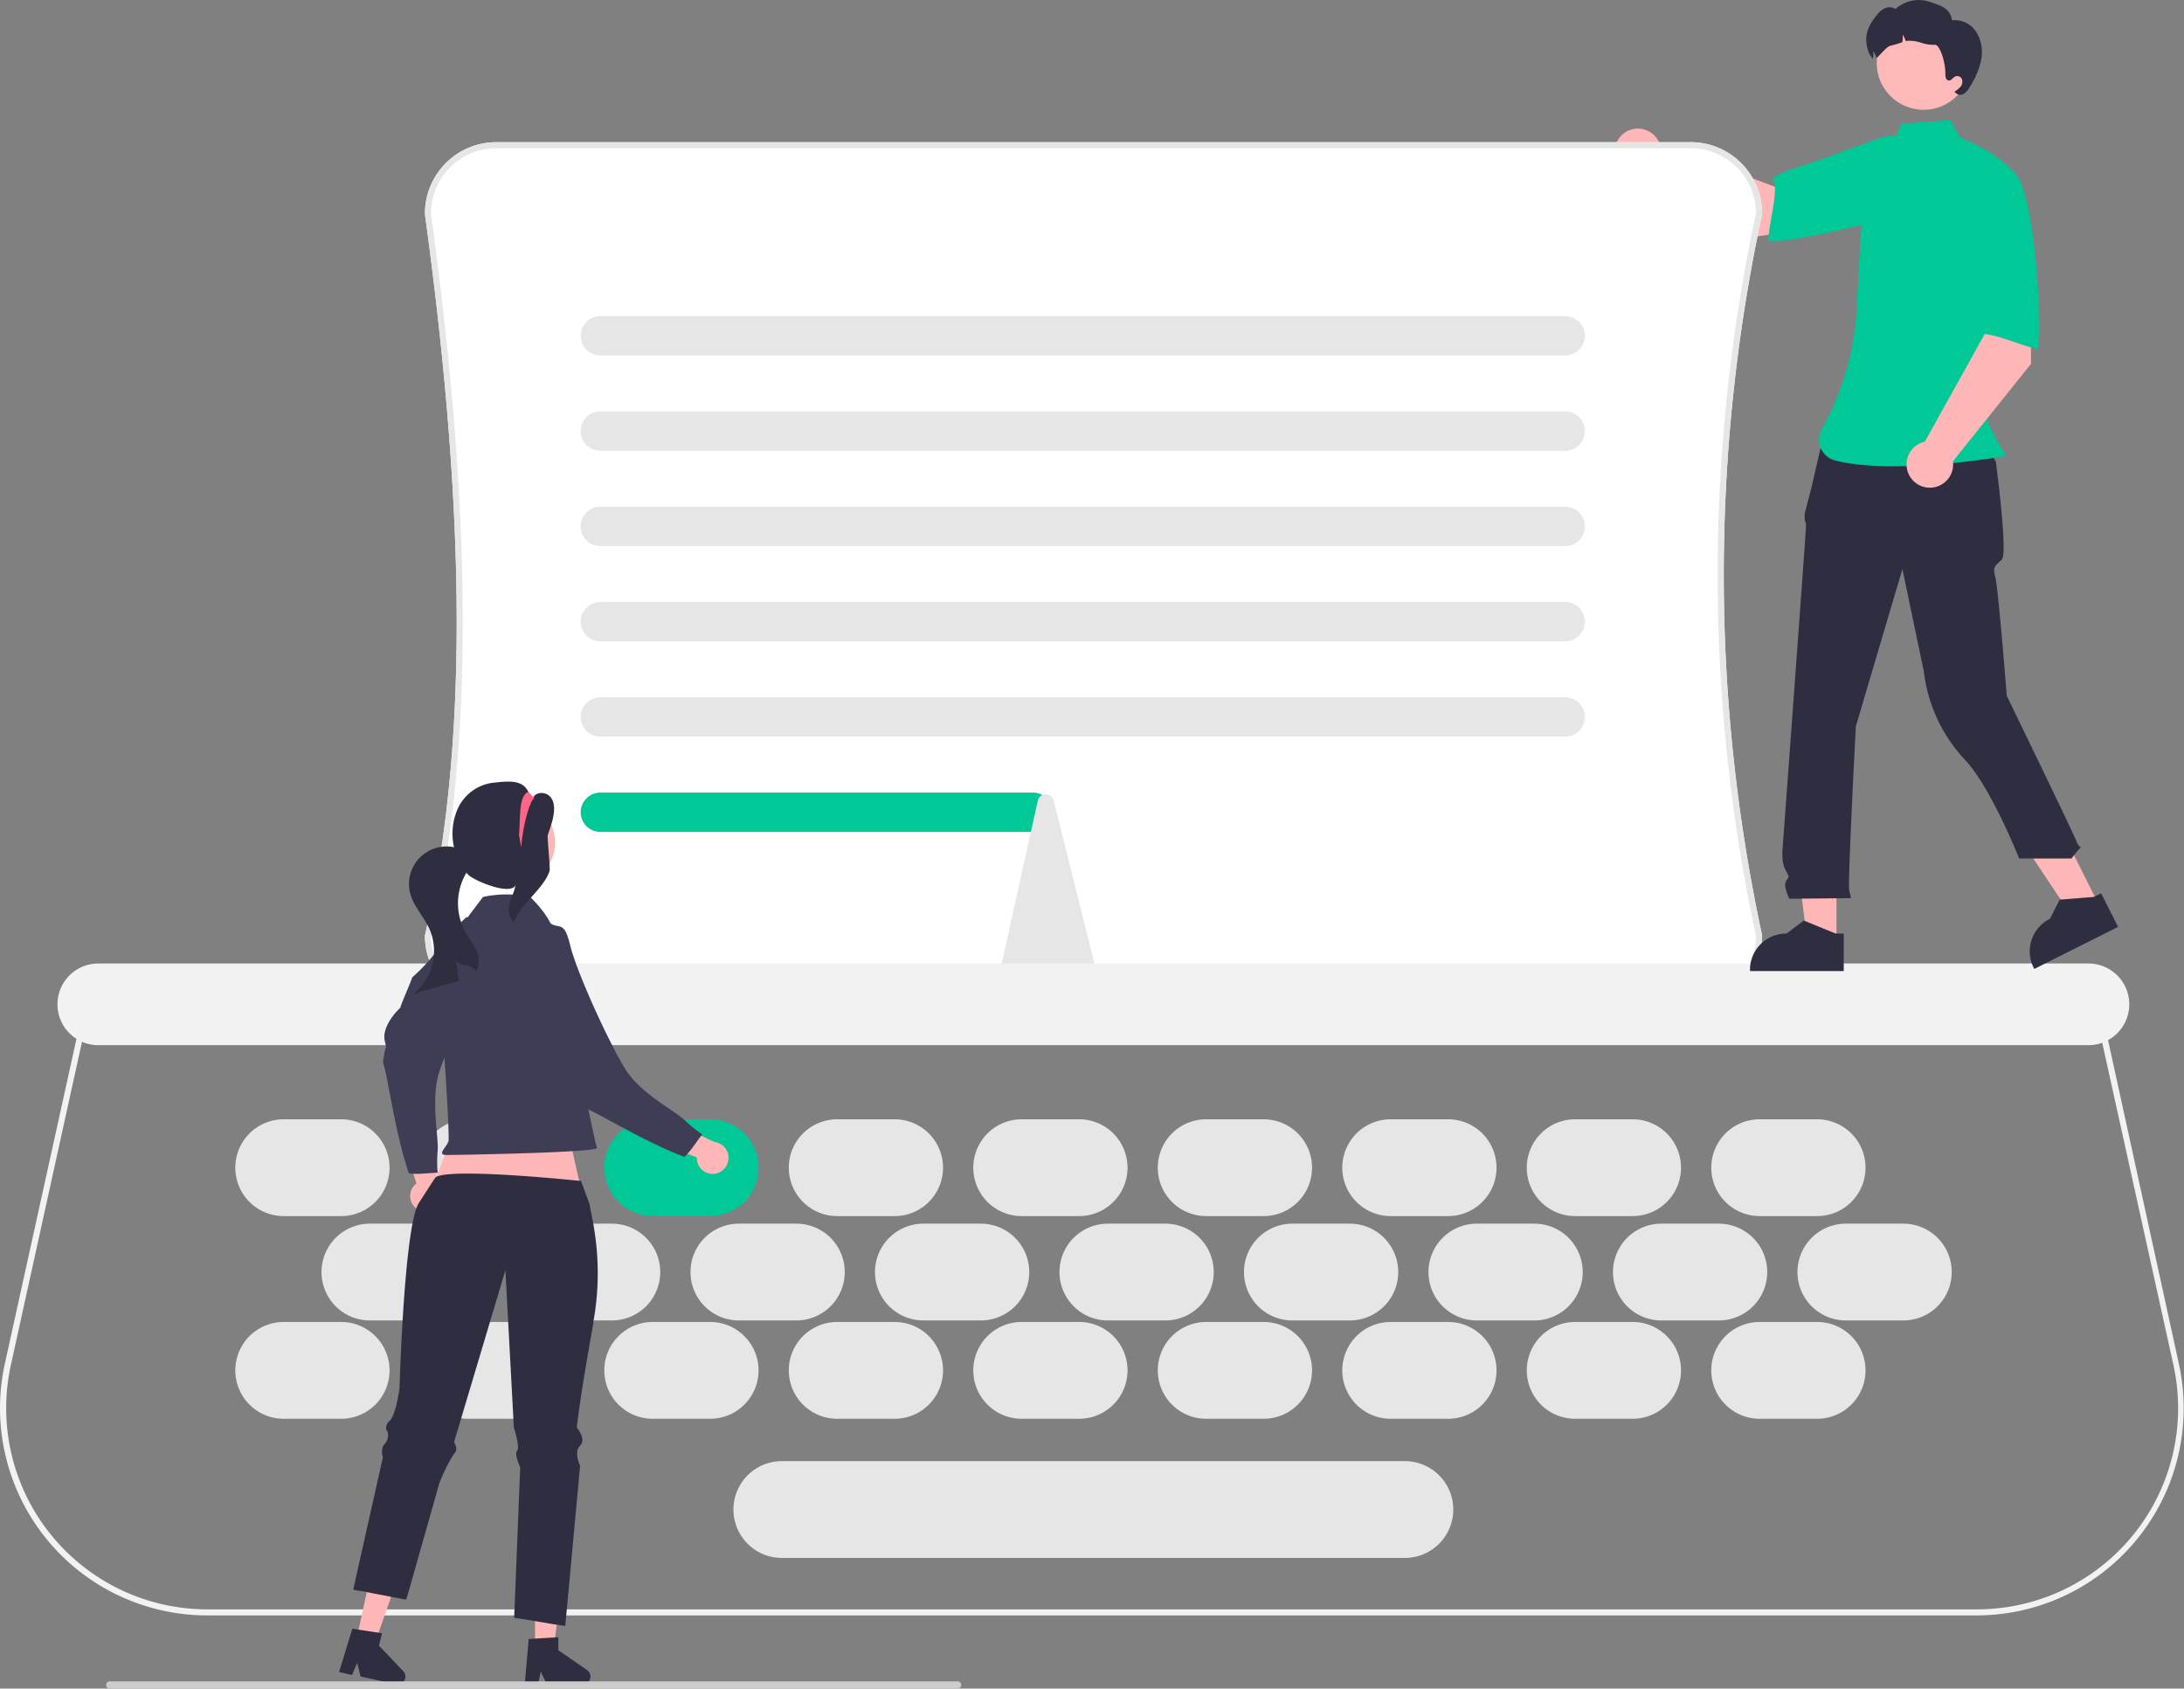 <svg xmlns="http://www.w3.org/2000/svg" data-name="Layer 1" width="722.1" height="558.2"><rect width="100%" height="100%" fill="#808080" stroke="none"/><path d="M653.6 534h-585a68.5 68.5 0 0 1-67-83.2L27.8 332h666.6l26 118.8a68.5 68.5 0 0 1-66.8 83.2ZM29.4 334 3.6 451.2a66.5 66.5 0 0 0 65 80.8h585a66.5 66.5 0 0 0 65-80.8L692.7 334Z" fill="#f2f2f2"/><path d="m579.3 78.4 30.7-4.6-4.9-21.3-18.4 9.2-38-14.3a7.7 7.7 0 1 0-5 10.2Z" fill="#ffb6b6"/><path d="M641.7 62.4c-2.4 9-57 19.2-57 17.2 0-5.5 3.6-17.1 1.5-20.1-1.1-1.8 14.4-6.2 14.4-6.2s8.5-3.2 19.6-7.2a19.7 19.7 0 0 1 18.8 2.6s5 4.7 2.7 13.7Z" fill="#00c896"/><path d="M112.8 437h-19a16 16 0 0 0 0 32h19a16 16 0 0 0 0-32ZM173.8 437h-19a16 16 0 0 0 0 32h19a16 16 0 0 0 0-32ZM234.8 437h-19a16 16 0 0 0 0 32h19a16 16 0 0 0 0-32ZM295.8 437h-19a16 16 0 0 0 0 32h19a16 16 0 0 0 0-32ZM356.8 437h-19a16 16 0 0 0 0 32h19a16 16 0 0 0 0-32ZM417.8 437h-19a16 16 0 0 0 0 32h19a16 16 0 0 0 0-32ZM478.8 437h-19a16 16 0 0 0 0 32h19a16 16 0 0 0 0-32ZM539.8 437h-19a16 16 0 0 0 0 32h19a16 16 0 0 0 0-32ZM600.8 437h-19a16 16 0 0 0 0 32h19a16 16 0 0 0 0-32ZM112.8 370h-19a16 16 0 0 0 0 32h19a16 16 0 0 0 0-32ZM173.8 370h-19a16 16 0 0 0 0 32h19a16 16 0 0 0 0-32Z" fill="#e6e6e6"/><path d="M234.8 370h-19a16 16 0 0 0 0 32h19a16 16 0 0 0 0-32Z" fill="#00c896"/><path d="M295.8 370h-19a16 16 0 0 0 0 32h19a16 16 0 0 0 0-32ZM356.8 370h-19a16 16 0 0 0 0 32h19a16 16 0 0 0 0-32ZM417.8 370h-19a16 16 0 0 0 0 32h19a16 16 0 0 0 0-32ZM478.8 370h-19a16 16 0 0 0 0 32h19a16 16 0 0 0 0-32ZM539.8 370h-19a16 16 0 0 0 0 32h19a16 16 0 0 0 0-32ZM600.8 370h-19a16 16 0 0 0 0 32h19a16 16 0 0 0 0-32ZM141.3 404.5h-19a16 16 0 0 0 0 32h19a16 16 0 0 0 0-32ZM202.3 404.5h-19a16 16 0 0 0 0 32h19a16 16 0 0 0 0-32ZM263.3 404.5h-19a16 16 0 0 0 0 32h19a16 16 0 0 0 0-32ZM324.3 404.5h-19a16 16 0 0 0 0 32h19a16 16 0 0 0 0-32ZM385.3 404.5h-19a16 16 0 0 0 0 32h19a16 16 0 0 0 0-32ZM446.3 404.5h-19a16 16 0 0 0 0 32h19a16 16 0 0 0 0-32ZM507.3 404.5h-19a16 16 0 0 0 0 32h19a16 16 0 0 0 0-32ZM568.3 404.5h-19a16 16 0 0 0 0 32h19a16 16 0 0 0 0-32ZM629.3 404.5h-19a16 16 0 0 0 0 32h19a16 16 0 0 0 0-32Z" fill="#e6e6e6"/><path d="M558.9 333H164.1a23.6 23.6 0 0 1-23.6-23.6v-.2c14-60.5 14-136.2 0-238.4v-.2A23.6 23.6 0 0 1 164.1 47H559a23.6 23.6 0 0 1 23.6 23.6v.2a566.9 566.9 0 0 0 0 238.4v.2A23.6 23.6 0 0 1 559 333Z" fill="#fff"/><path d="M558.9 333H164.1a23.6 23.6 0 0 1-23.6-23.6v-.2c14-60.5 14-136.2 0-238.4v-.2A23.6 23.6 0 0 1 164.1 47H559a23.6 23.6 0 0 1 23.6 23.6v.2a566.9 566.9 0 0 0 0 238.4v.2A23.6 23.6 0 0 1 559 333Zm-416.4-23.5a21.6 21.6 0 0 0 21.6 21.5H559a21.6 21.6 0 0 0 21.6-21.5 568.8 568.8 0 0 1 0-239A21.6 21.6 0 0 0 559 49H164.1a21.6 21.6 0 0 0-21.6 21.6c14 102.3 14 178.3 0 238.9Z" fill="#e6e6e6"/><path d="M517.5 117.5h-319a6.5 6.5 0 0 1 0-13h319a6.5 6.5 0 0 1 0 13ZM517.5 149h-319a6.5 6.5 0 0 1 0-13h319a6.5 6.5 0 0 1 0 13ZM517.5 180.5h-319a6.5 6.5 0 0 1 0-13h319a6.5 6.5 0 0 1 0 13ZM517.5 212h-319a6.5 6.5 0 0 1 0-13h319a6.5 6.5 0 0 1 0 13ZM517.5 243.5h-319a6.5 6.5 0 0 1 0-13h319a6.5 6.5 0 0 1 0 13Z" fill="#e6e6e6"/><path d="M341.5 275h-143a6.5 6.5 0 0 1 0-13h143a6.5 6.5 0 0 1 0 13Z" fill="#00c896"/><path d="M359.7 324.5h-26.3a2.7 2.7 0 0 1-2-1 3.2 3.2 0 0 1-.7-2.7l12.4-56a2.7 2.7 0 0 1 5.3-.1l14 56a3.2 3.2 0 0 1-.6 2.8 2.7 2.7 0 0 1-2.1 1Z" fill="#e6e6e6"/><path d="M690.5 345.5h-658a13.5 13.5 0 0 1 0-27h658a13.5 13.5 0 0 1 0 27Z" fill="#f2f2f2"/><path fill="#ffb6b6" d="M607.2 311.7h-9.6l-4.6-37h14.2v37z"/><path d="M609.6 321h-31v-.4a12 12 0 0 1 12.1-12l5.7-4.3 10.5 4.3h2.7Z" fill="#2f2e41"/><path fill="#ffb6b6" d="m694 299.2-8.6 4.3-20.7-31.1 12.7-6.3 16.6 33.1z"/><path d="m700.3 306.4-27.7 13.9-.2-.4a12 12 0 0 1 5.4-16.2l3.2-6.3 11.3-.9 2.4-1.2ZM603 143.5l52.9 1.8 4 7.4s4 30 2 32.2-3.2 2.1-2.2 5.8 3.8 39.3 3.8 39.3 22 45.3 23 48 2.1 1.6 1 2.6a39.1 39.1 0 0 0-2.6 3.2h-17.3s-9.3-23.5-17.9-32.6a51.6 51.6 0 0 1-13.6-29.1l-7.1-34-15.4 52s-2.7 51.5-2.2 54.2l.6 2.6-20.4.2s-2.2-4.4-1-6 .9-1.2-.4-3.8-.8-7-.8-7 7.7-104.4 7.7-106a5.3 5.3 0 0 0-.4-2.4v-2.2l2-7.6Z" fill="#2f2e41"/><path d="M625.8 47.4c-3.5 2-5.5 5.8-6.7 9.7a91.4 91.4 0 0 0-4 21.8l-1.2 22.2a91.4 91.4 0 0 1-11.6 40.8 7.1 7.1 0 0 0 4.4 10.3c19.2 5 55.6-1.3 55.6-1.3s1.5-.5 0-2-5-9.3-5-9.3l4-27.2 5.2-54.6C660.3 50 648 45.4 648 45.4l-3.2-5.7-16.1 1.2Z" fill="#00c896"/><circle cx="636" cy="20.8" r="15.5" fill="#ffb8b8"/><path d="M655 20a26.9 26.9 0 0 1-3.7 8.7 6 6 0 0 1-2 2.3 2.2 2.2 0 0 1-2.7-.3l-.4-.4a8 8 0 0 0 2-1.6 2.7 2.7 0 0 0 .5-2.5 1.7 1.7 0 0 0-2-1c-1 .3-1.5 1.6-2.5 1.4-.8-.2-1-1.2-1-2 .1-4.1-1.9-10-3.5-9.8a12.5 12.5 0 0 1-4.6-.7 12.1 12.1 0 0 0-4.6-.6l-.4.1a10.3 10.3 0 0 0-1-2.2 12 12 0 0 1-.1 2.5 23.8 23.8 0 0 1-3.9 1.2c-1.4.2-4.6 4.5-4.7 4a10.3 10.3 0 0 0-1-2.2 12 12 0 0 1-.2 2.6c-.7-.9-1.1-2-.9-1.1-2.3-5.3-1.4-9 2.3-13.5a7 7 0 0 1 2.7-2.2 3.5 3.5 0 0 1 3.4.3A11.4 11.4 0 0 1 638 .6c3.8 1.3 6.8 2.1 7.4 6.1a8.5 8.5 0 0 1 8.1 4 12.8 12.8 0 0 1 1.5 9.2Z" fill="#2f2e41"/><path d="M671.5 120.3v-31L649.7 91l6.4 19.6-19.7 35.4a7.7 7.7 0 1 0 9.3 6.5Z" fill="#ffb6b6"/><path d="M665 56.3c8.5 3.7 10.5 59.2 8.5 59-5.4-1-16.4-6.2-19.7-4.6-1.8.9-3.9-15-3.9-15s-2-9-4.3-20.5a19.7 19.7 0 0 1 5.4-18.3s5.4-4.3 14-.6Z" fill="#00c896"/><path d="M137.3 399.2a5.2 5.2 0 0 1 .4-8l-5.9-17.7 9.4 2.5 4 16.4a5.3 5.3 0 0 1-7.9 6.8Z" fill="#ffb6b6"/><path d="M154.3 303.2c1.5.9 10.7-1.3 12.5-.7-1 6 4.4 3.8-1.5 11.7s-17.5 31.7-20.2 40.6 0 21.3-.4 25.6a43.7 43.7 0 0 0 0 7.3c-3.2 0-6.3.6-9.5.2-3.4-9.7-5.7-23.4-7.2-31s-1.6-4.4-1-8.2 1-1 .2-4.7 2.3-8.2 5.1-10.8c1.2-3.5 2.8-6.7 4-10.1 8.7-7.7 9.3-12.1 18-20Z" fill="#3f3d56"/><path d="M236.4 388a5.2 5.2 0 0 1-6-5.4l-17.3-6.7 7.8-5.6 15.3 7.2a5.3 5.3 0 0 1 .2 10.5Z" fill="#ffb6b6"/><path d="M173 313.9c1.7-.6 5.9-9.1 7.5-10 4 4.5 5.7-1 8 8.5S202 346 207 353.8s16.5 13.6 19.5 16.6a43.7 43.7 0 0 0 5.7 4.6c-2 2.4-3.5 5.2-5.9 7.4-9.6-3.5-21.7-10.4-28.5-14s-4.4-1.6-6.9-4.6-.2-1.3-3.5-3-4.9-7-5.1-10.9c-2-3.1-3.5-6.4-5.4-9.5-.3-11.6-3.3-14.9-3.8-26.5Z" fill="#3f3d56"/><path fill="#ffb6b6" d="m186.1 366.4 8.7 38.7-55.6-3.5 15.2-38 31.7 2.8zM176.9 544.9h6.2l3-24h-9.2v24z"/><path d="m174.8 541.8 9.8-.6v4.3l9.4 6.5a2.6 2.6 0 0 1-1.5 4.8h-11.7l-2-4.2-.9 4.2h-4.4Z" fill="#2f2e41"/><path fill="#ffb6b6" d="m117.9 541.8 6.1 1.3 8-22.9-9-1.9-5.1 23.5z"/><path d="m116.5 538.4 9.8 1.5-1 4.1 7.9 8.3a2.6 2.6 0 0 1-2.5 4.4l-11.5-2.5-1.1-4.5-1.7 4-4.3-1ZM196.2 437.4c-4.4 24-5.5 34.5-5.5 34.5s3.3 3.8 1.1 6 0 6.6 0 6.6l-4.9 53-4-.6-9.5-1.6-3.4-.5L172 485s-2.1-4.4-1-5.5c1-1-1.1-7.6-1.1-7.6l-2.8-52-17 56.9s1.7 2.2 0 3.8a54 54 0 0 0-4.9 9.9l-10 35.3-.9 3-5.3-1-5.7-1.1-1-.2-1.9-.4-1.2-.2h-.4l-2-.4.6-2.7.3-1.4 8.5-37.9.2-.9.2-.9s-1-2.7.6-4.4a4.3 4.3 0 0 0 1-3.8 1.5 1.5 0 0 1 0-.2 2.3 2.3 0 0 1-.5-.9 3 3 0 0 1 1.1-2.7 4.7 4.7 0 0 0 .8-1.1c1.7-3.2 2.5-9.9 2.5-9.9s1.5-52.8 6.3-60.9c.3-.4 5.4-8.5 5.7-8.7 5.5-3.2 48 1.3 48 1.3s2.6 7 2.8 7.6c.6 4.1 5 19 1.2 39.4Z" fill="#2f2e41"/><path d="M183.3 310.1s.9-4.8-8-13.6a36.9 36.9 0 0 0-15.6 0c-13 17.2-10.7 14.1-14 23.8a13.5 13.5 0 0 0-1 6.8c1.6 7.8 4 48 3.6 50s-4.2 4.7-.6 4.7 50.7-.8 49.7-2.4-14.1-69.3-14.1-69.3Z" fill="#3f3d56"/><circle cx="168.6" cy="278.5" r="14.9" fill="#ffb6b6"/><path d="M156 284.2c-.2 1.8-1.3 3.4-2.2 5a19.8 19.8 0 0 0-.2 18.4c1.3 2.3 3 4.4 4 6.8a7.7 7.7 0 0 1-.1 6.5c-2.7-2.5-4-1.1-7-3.3 1.3 3.2.3 3.3 1.4 6.6l-15.1 4.3a18.3 18.3 0 0 0 5.2-21.4c-1.8-4-5.1-7.3-6.3-11.5a12.4 12.4 0 0 1 17-14.7c1.7-.5 3.3 1.5 3.2 3.3Z" fill="#2f2e41"/><path d="M174.7 261.8c-2-4.4-7.3-3.5-12.1-3a14.9 14.9 0 0 0-11.2 8.4 20.4 20.4 0 0 0-1 14 15.5 15.5 0 0 0 4.8 8.3c2.5 2 14.4 6.9 15.4 2.7-1.2 5.4-4.4 8.5-.7 12.7 1.9-5.8 10-11.2 11.8-17 .3-.8-.8-11-.6-11.8.6-1.9 1.3-3.7 1.7-5.5.5-2.4.8-5-.7-7s-5.1-2-5.9.3" fill="#2f2e41"/><path d="m172.3 280-.7-4c.5-5-.2-13 3-14.2l2.1 2c-1.3.5-3.7 8-4.4 16.3Z" fill="#ff6584"/><path d="M317.8 557a1.2 1.2 0 0 1-1.2 1.2H36.3a1.2 1.2 0 1 1 0-2.4h280.3a1.2 1.2 0 0 1 1.2 1.2Z" fill="#ccc"/><path d="M464.5 483h-206a16 16 0 0 0 0 32h206a16 16 0 0 0 0-32Z" fill="#e6e6e6"/></svg>